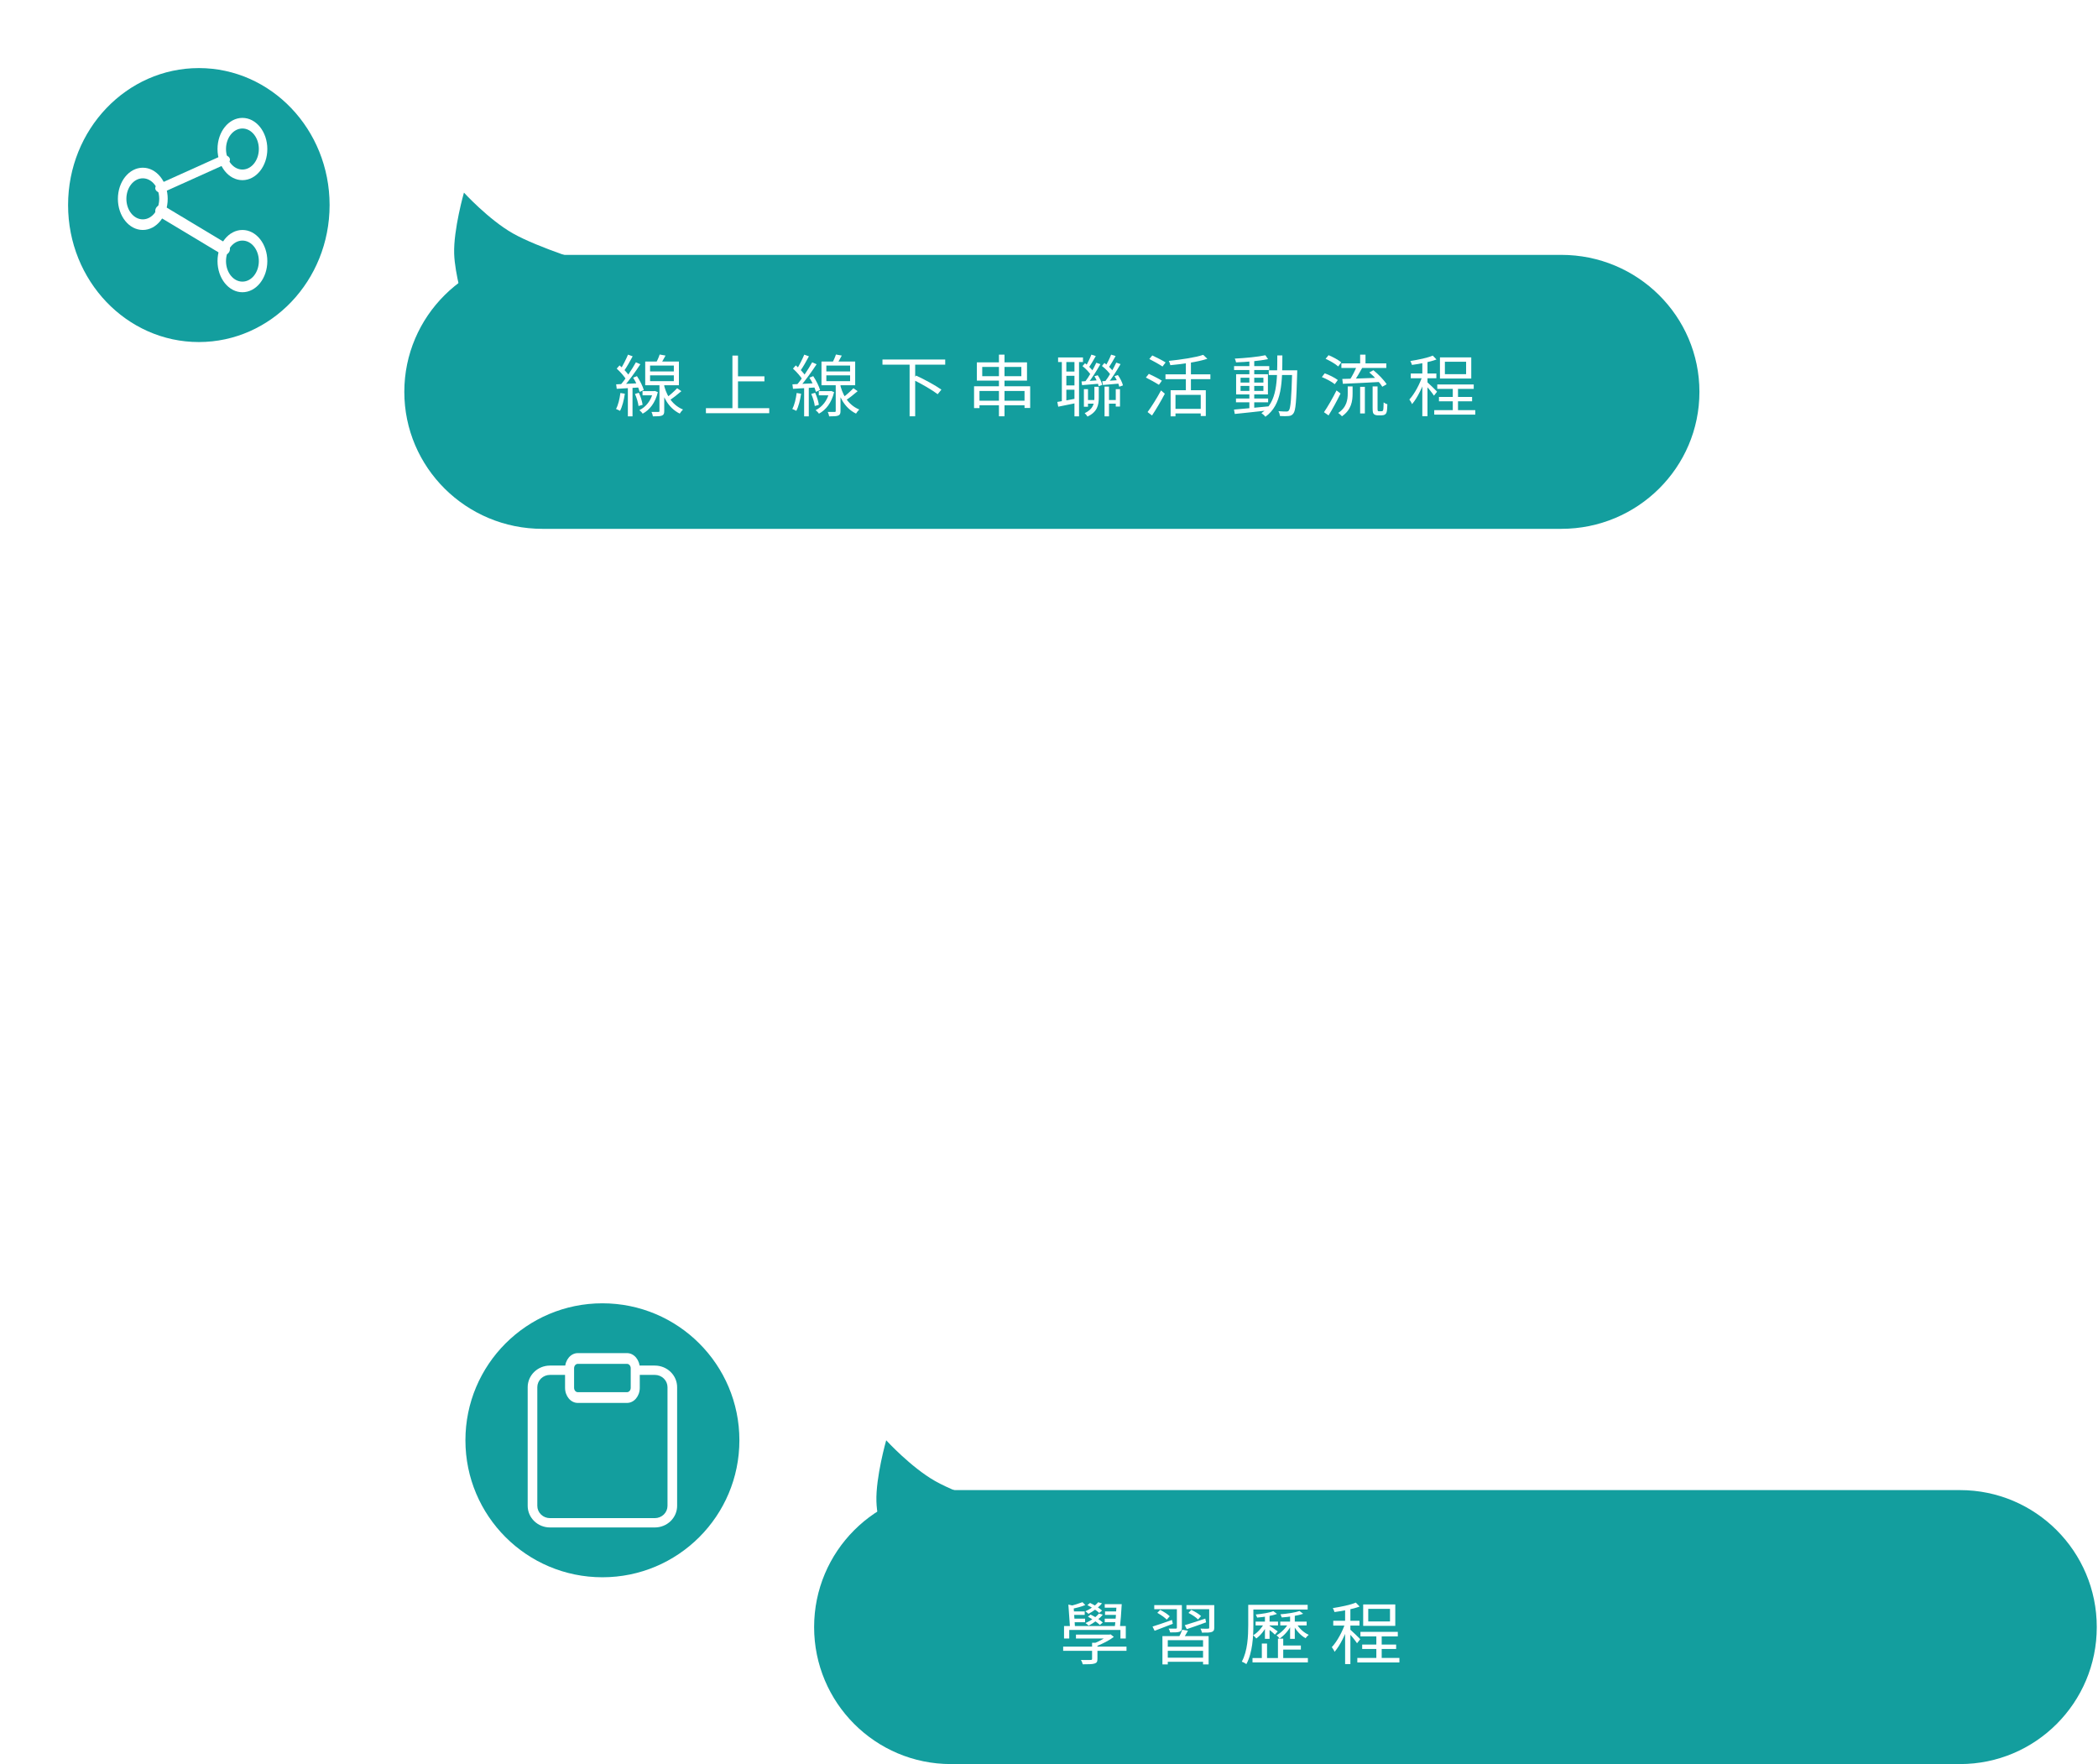 <svg width="264" height="222" viewBox="0 0 264 222" fill="none" xmlns="http://www.w3.org/2000/svg">
<g opacity="0.8" filter="url(#filter0_f_408_441)">
<path d="M43.041 25.021C43.041 34.973 34.973 43.041 25.021 43.041C15.068 43.041 7 34.973 7 25.021C7 15.068 15.068 7 25.021 7C34.973 7 43.041 15.068 43.041 25.021Z" fill="white"/>
</g>
<path d="M41.475 25.804C41.475 35.324 34.108 43.041 25.021 43.041C15.934 43.041 8.567 35.324 8.567 25.804C8.567 16.284 15.934 8.567 25.021 8.567C34.108 8.567 41.475 16.284 41.475 25.804Z" fill="#139E9E"/>
<path fill-rule="evenodd" clip-rule="evenodd" d="M30.505 16.17C29.364 16.17 28.439 17.326 28.439 18.753C28.439 20.179 29.364 21.335 30.505 21.335C31.646 21.335 32.571 20.179 32.571 18.753C32.571 17.326 31.646 16.17 30.505 16.17ZM27.371 18.753C27.371 16.589 28.774 14.835 30.505 14.835C32.236 14.835 33.639 16.589 33.639 18.753C33.639 20.916 32.236 22.67 30.505 22.67C28.774 22.67 27.371 20.916 27.371 18.753Z" fill="white"/>
<path fill-rule="evenodd" clip-rule="evenodd" d="M17.969 22.438C16.828 22.438 15.903 23.594 15.903 25.021C15.903 26.447 16.828 27.603 17.969 27.603C19.11 27.603 20.035 26.447 20.035 25.021C20.035 23.594 19.11 22.438 17.969 22.438ZM14.835 25.021C14.835 22.857 16.238 21.103 17.969 21.103C19.7 21.103 21.103 22.857 21.103 25.021C21.103 27.184 19.7 28.938 17.969 28.938C16.238 28.938 14.835 27.184 14.835 25.021Z" fill="white"/>
<path fill-rule="evenodd" clip-rule="evenodd" d="M30.505 30.273C29.364 30.273 28.439 31.429 28.439 32.855C28.439 34.282 29.364 35.438 30.505 35.438C31.646 35.438 32.571 34.282 32.571 32.855C32.571 31.429 31.646 30.273 30.505 30.273ZM27.371 32.855C27.371 30.692 28.774 28.938 30.505 28.938C32.236 28.938 33.639 30.692 33.639 32.855C33.639 35.019 32.236 36.773 30.505 36.773C28.774 36.773 27.371 35.019 27.371 32.855Z" fill="white"/>
<path fill-rule="evenodd" clip-rule="evenodd" d="M19.634 26.172C19.834 25.819 20.273 25.699 20.616 25.905L28.581 30.691C28.924 30.897 29.04 31.351 28.84 31.704C28.641 32.058 28.201 32.177 27.858 31.971L19.893 27.185C19.55 26.979 19.434 26.526 19.634 26.172Z" fill="white"/>
<path fill-rule="evenodd" clip-rule="evenodd" d="M28.84 19.812C29.04 20.077 28.924 20.417 28.581 20.572L20.618 24.161C20.275 24.316 19.834 24.227 19.634 23.962C19.434 23.697 19.55 23.356 19.893 23.202L27.856 19.612C28.199 19.457 28.64 19.547 28.84 19.812Z" fill="white"/>
<path d="M213.846 49.309C213.846 39.79 206.065 32.072 196.467 32.072H68.255C58.657 32.072 50.877 39.79 50.877 49.309V49.309C50.877 58.829 58.657 66.546 68.255 66.546H196.467C206.065 66.546 213.846 58.829 213.846 49.309V49.309Z" fill="#139E9E"/>
<path d="M85.209 48.851C84.854 49.232 84.233 49.781 83.789 50.102L84.197 50.407C84.659 50.111 85.262 49.637 85.741 49.223L85.209 48.851ZM83.008 44.608C82.902 44.947 82.689 45.42 82.52 45.733L83.079 45.868C83.283 45.589 83.532 45.149 83.745 44.744L83.008 44.608ZM81.802 47.228H84.792V47.964H81.802V47.228ZM81.802 46.003H84.792V46.738H81.802V46.003ZM81.19 45.496V48.479H85.43V45.496H81.19ZM82.982 48.2V51.717C82.982 51.809 82.955 51.835 82.84 51.835C82.733 51.843 82.379 51.843 81.979 51.835C82.059 51.995 82.139 52.232 82.157 52.393C82.716 52.393 83.07 52.384 83.301 52.291C83.523 52.198 83.585 52.038 83.585 51.717V48.2H82.982ZM80.853 49.215V49.747H82.334V49.215H80.853ZM82.183 49.215V49.316C81.926 50.423 81.287 51.201 80.453 51.615C80.586 51.708 80.79 51.919 80.87 52.055C81.757 51.573 82.458 50.685 82.778 49.342L82.414 49.198L82.299 49.215H82.183ZM83.505 48.243L83.141 48.674C83.381 49.773 84.02 51.302 85.537 52.046C85.626 51.886 85.821 51.649 85.945 51.531C84.392 50.888 83.754 49.434 83.505 48.243ZM79.025 44.625C78.794 45.183 78.377 46.011 78.058 46.502L78.51 46.688C78.856 46.223 79.273 45.462 79.61 44.837L79.025 44.625ZM80.019 45.589C79.531 46.476 78.697 47.736 78.031 48.488L78.439 48.708C79.105 47.972 79.965 46.772 80.578 45.834L80.019 45.589ZM77.605 46.383C78.076 46.814 78.608 47.414 78.83 47.82L79.211 47.347C78.981 46.958 78.439 46.392 77.96 45.978L77.605 46.383ZM79.672 47.524C80.027 48.082 80.373 48.834 80.489 49.308L81.012 49.08C80.888 48.615 80.524 47.888 80.152 47.33L79.672 47.524ZM77.534 48.361L77.605 48.927C78.413 48.877 79.477 48.818 80.533 48.75V48.217C79.415 48.277 78.306 48.327 77.534 48.361ZM79.903 49.57C80.116 50.051 80.302 50.685 80.347 51.091L80.861 50.939C80.808 50.533 80.622 49.908 80.391 49.426L79.903 49.57ZM78.067 49.451C77.969 50.187 77.8 50.947 77.517 51.463C77.65 51.522 77.916 51.632 78.022 51.7C78.306 51.159 78.51 50.347 78.626 49.544L78.067 49.451ZM79.007 48.606V52.393H79.593V48.606H79.007Z" fill="white"/>
<path d="M92.546 47.355V47.989H96.192V47.355H92.546ZM88.829 51.362V51.995H96.796V51.362H88.829ZM92.164 44.744V51.7H92.865V44.744H92.164Z" fill="white"/>
<path d="M107.389 48.851C107.034 49.232 106.413 49.781 105.969 50.102L106.377 50.407C106.839 50.111 107.442 49.637 107.921 49.223L107.389 48.851ZM105.189 44.608C105.082 44.947 104.869 45.42 104.701 45.733L105.26 45.868C105.464 45.589 105.712 45.149 105.925 44.744L105.189 44.608ZM103.982 47.228H106.972V47.964H103.982V47.228ZM103.982 46.003H106.972V46.738H103.982V46.003ZM103.37 45.496V48.479H107.611V45.496H103.37ZM105.162 48.2V51.717C105.162 51.809 105.135 51.835 105.02 51.835C104.914 51.843 104.559 51.843 104.159 51.835C104.239 51.995 104.319 52.232 104.337 52.393C104.896 52.393 105.251 52.384 105.481 52.291C105.703 52.198 105.765 52.038 105.765 51.717V48.2H105.162ZM103.033 49.215V49.747H104.514V49.215H103.033ZM104.363 49.215V49.316C104.106 50.423 103.467 51.201 102.633 51.615C102.766 51.708 102.971 51.919 103.05 52.055C103.938 51.573 104.638 50.685 104.958 49.342L104.594 49.198L104.479 49.215H104.363ZM105.685 48.243L105.322 48.674C105.561 49.773 106.2 51.302 107.717 52.046C107.806 51.886 108.001 51.649 108.125 51.531C106.573 50.888 105.934 49.434 105.685 48.243ZM101.205 44.625C100.974 45.183 100.557 46.011 100.238 46.502L100.69 46.688C101.036 46.223 101.453 45.462 101.791 44.837L101.205 44.625ZM102.199 45.589C101.711 46.476 100.877 47.736 100.211 48.488L100.619 48.708C101.285 47.972 102.145 46.772 102.758 45.834L102.199 45.589ZM99.785 46.383C100.256 46.814 100.788 47.414 101.01 47.82L101.391 47.347C101.161 46.958 100.619 46.392 100.14 45.978L99.785 46.383ZM101.853 47.524C102.208 48.082 102.554 48.834 102.669 49.308L103.192 49.08C103.068 48.615 102.704 47.888 102.332 47.33L101.853 47.524ZM99.715 48.361L99.785 48.927C100.593 48.877 101.657 48.818 102.713 48.75V48.217C101.595 48.277 100.486 48.327 99.715 48.361ZM102.083 49.57C102.296 50.051 102.483 50.685 102.527 51.091L103.041 50.939C102.988 50.533 102.802 49.908 102.571 49.426L102.083 49.57ZM100.247 49.451C100.149 50.187 99.981 50.947 99.697 51.463C99.83 51.522 100.096 51.632 100.202 51.7C100.486 51.159 100.69 50.347 100.806 49.544L100.247 49.451ZM101.187 48.606V52.393H101.773V48.606H101.187Z" fill="white"/>
<path d="M111.044 45.242V45.885H118.94V45.242H111.044ZM114.46 45.749V52.384H115.161V45.749H114.46ZM114.85 47.753C115.924 48.277 117.308 49.08 117.991 49.604L118.461 49.029C117.751 48.522 116.35 47.753 115.285 47.262L114.85 47.753Z" fill="white"/>
<path d="M125.701 44.625V52.384H126.402V44.625H125.701ZM122.569 48.606V51.353H123.252V49.198H128.921V51.336H129.631V48.606H122.569ZM123.598 46.172H128.522V47.338H123.598V46.172ZM122.924 45.597V47.896H129.232V45.597H122.924ZM122.986 50.423V50.998H129.205V50.423H122.986Z" fill="white"/>
<path d="M133.144 44.98V45.555H136.276V44.98H133.144ZM133.961 46.755V47.288H135.566V46.755H133.961ZM136.596 50.339V50.795H137.926V50.339H136.596ZM139.31 50.339V50.795H140.712V50.339H139.31ZM133.961 48.496V49.037H135.566V48.496H133.961ZM133.615 45.268V50.677H134.182V45.268H133.615ZM135.203 45.268V52.393H135.779V45.268H135.203ZM138.991 48.648V52.393H139.55V48.648H138.991ZM136.392 48.97V51.184H136.906V48.97H136.392ZM140.402 48.97V51.159H140.934V48.97H140.402ZM133.047 50.575L133.162 51.176C133.854 51.04 134.706 50.863 135.54 50.694L135.495 50.136C134.582 50.313 133.677 50.483 133.047 50.575ZM137.713 48.665V50.009C137.713 50.753 137.58 51.471 136.489 51.995C136.604 52.089 136.773 52.291 136.844 52.418C138.095 51.827 138.264 50.956 138.264 50.018V48.665H137.713ZM136.09 47.998L136.161 48.462C136.773 48.42 137.527 48.353 138.299 48.285V47.846C137.456 47.905 136.667 47.964 136.09 47.998ZM136.214 46.071C136.631 46.392 137.075 46.865 137.27 47.195L137.589 46.789C137.403 46.459 136.942 46.02 136.534 45.707L136.214 46.071ZM137.713 47.347C137.962 47.744 138.193 48.26 138.246 48.598L138.698 48.437C138.627 48.099 138.397 47.592 138.13 47.22L137.713 47.347ZM137.332 44.625C137.163 45.065 136.853 45.724 136.604 46.121L136.986 46.273C137.261 45.902 137.607 45.301 137.891 44.803L137.332 44.625ZM137.953 45.648C137.607 46.392 137.004 47.448 136.507 48.082L136.888 48.234C137.385 47.626 138.015 46.62 138.468 45.825L137.953 45.648ZM138.698 47.972L138.787 48.446C139.399 48.395 140.144 48.327 140.907 48.26L140.899 47.82C140.065 47.879 139.275 47.938 138.698 47.972ZM138.663 46.054C139.098 46.383 139.568 46.865 139.772 47.212L140.1 46.789C139.896 46.451 139.417 45.995 138.973 45.673L138.663 46.054ZM140.242 47.338C140.517 47.761 140.774 48.31 140.845 48.665L141.307 48.496C141.227 48.141 140.961 47.6 140.668 47.195L140.242 47.338ZM139.816 44.625C139.648 45.073 139.328 45.724 139.071 46.121L139.479 46.282C139.754 45.91 140.1 45.31 140.384 44.803L139.816 44.625ZM140.464 45.631C140.118 46.366 139.515 47.431 139.018 48.057L139.399 48.226C139.914 47.617 140.544 46.611 141.005 45.817L140.464 45.631Z" fill="white"/>
<path d="M147.304 49.105V52.393H147.916V49.688H151.093V52.35H151.731V49.105H147.304ZM151.403 44.651C150.418 44.989 148.617 45.251 147.074 45.411C147.153 45.555 147.242 45.8 147.269 45.952C148.857 45.809 150.711 45.547 151.927 45.149L151.403 44.651ZM149.221 45.386V49.443H149.859V45.386H149.221ZM146.657 47.102V47.71H152.308V47.102H146.657ZM147.721 51.446V52.029H151.385V51.446H147.721ZM144.625 45.175C145.175 45.454 145.911 45.868 146.284 46.121L146.674 45.606C146.293 45.361 145.539 44.98 144.997 44.727L144.625 45.175ZM144.19 47.508C144.731 47.778 145.468 48.184 145.831 48.42L146.204 47.905C145.831 47.66 145.086 47.288 144.563 47.043L144.19 47.508ZM144.403 51.852L144.962 52.283C145.485 51.497 146.106 50.44 146.577 49.544L146.098 49.13C145.583 50.094 144.882 51.209 144.403 51.852Z" fill="white"/>
<path d="M155.529 50.145V50.626H159.574V50.145H155.529ZM155.289 46.071V46.561H159.716V46.071H155.289ZM157.214 45.301V51.522H157.826V45.301H157.214ZM155.28 51.539L155.378 52.089C156.504 51.979 158.11 51.801 159.619 51.632L159.61 51.133C158.022 51.294 156.363 51.446 155.28 51.539ZM156.105 48.564H158.98V49.189H156.105V48.564ZM156.105 47.533H158.98V48.141H156.105V47.533ZM155.546 47.093V49.629H159.548V47.093H155.546ZM159.228 44.701C158.314 44.904 156.7 45.056 155.378 45.124C155.449 45.251 155.511 45.462 155.537 45.597C156.868 45.555 158.518 45.411 159.565 45.192L159.228 44.701ZM159.654 46.595V47.186H162.857V46.595H159.654ZM162.6 46.595V46.747C162.502 50.17 162.404 51.387 162.183 51.649C162.103 51.759 162.014 51.784 161.872 51.784C161.695 51.784 161.304 51.776 160.87 51.742C160.976 51.911 161.047 52.173 161.065 52.35C161.473 52.376 161.899 52.376 162.147 52.35C162.413 52.325 162.591 52.249 162.75 52.029C163.043 51.666 163.132 50.483 163.23 46.916C163.23 46.831 163.238 46.595 163.238 46.595H162.6ZM160.728 44.727C160.719 47.922 160.763 50.601 158.731 51.987C158.891 52.089 159.122 52.291 159.228 52.443C161.349 50.931 161.358 48.091 161.366 44.727H160.728Z" fill="white"/>
<path d="M168.792 45.724V46.299H174.444V45.724H168.792ZM171.152 44.625V46.003H171.827V44.625H171.152ZM171.152 48.674V52.029H171.747V48.674H171.152ZM169.591 48.623V49.494C169.591 50.288 169.475 51.243 168.393 51.962C168.544 52.063 168.766 52.258 168.863 52.384C170.061 51.556 170.203 50.457 170.203 49.511V48.623H169.591ZM170.753 46.037C170.54 46.578 170.15 47.355 169.821 47.837L170.354 48.023C170.691 47.567 171.108 46.848 171.445 46.24L170.753 46.037ZM172.306 46.865C172.936 47.389 173.636 48.158 173.938 48.665L174.488 48.353C174.169 47.837 173.459 47.102 172.82 46.586L172.306 46.865ZM168.908 47.685L168.979 48.294C170.194 48.243 171.942 48.158 173.61 48.065L173.628 47.533C171.889 47.592 170.061 47.66 168.908 47.685ZM166.805 45.149C167.373 45.403 168.056 45.809 168.393 46.113L168.775 45.597C168.437 45.301 167.737 44.921 167.178 44.693L166.805 45.149ZM166.335 47.448C166.911 47.676 167.612 48.057 167.958 48.344L168.34 47.82C167.985 47.541 167.266 47.178 166.698 46.975L166.335 47.448ZM166.601 51.869L167.178 52.274C167.666 51.488 168.251 50.415 168.686 49.519L168.18 49.13C167.701 50.094 167.053 51.218 166.601 51.869ZM172.723 48.623V51.353C172.723 51.869 172.767 52.004 172.9 52.122C173.024 52.224 173.219 52.266 173.388 52.266C173.486 52.266 173.716 52.266 173.832 52.266C173.974 52.266 174.151 52.232 174.249 52.173C174.373 52.105 174.444 52.004 174.488 51.843C174.541 51.691 174.568 51.243 174.577 50.871C174.417 50.821 174.222 50.728 174.107 50.635C174.098 51.04 174.089 51.345 174.071 51.488C174.053 51.624 174.027 51.683 173.982 51.708C173.947 51.742 173.867 51.75 173.796 51.75C173.716 51.75 173.601 51.75 173.539 51.75C173.486 51.75 173.423 51.742 173.397 51.717C173.353 51.674 173.344 51.59 173.344 51.421V48.623H172.723Z" fill="white"/>
<path d="M182.81 48.606V51.987H183.467V48.606H182.81ZM180.858 48.378V48.936H185.445V48.378H180.858ZM180.477 51.607V52.173H185.64V51.607H180.477ZM181.071 49.95V50.499H185.241V49.95H181.071ZM181.816 45.521H184.487V47.085H181.816V45.521ZM181.195 44.972V47.634H185.135V44.972H181.195ZM178.977 45.318V52.376H179.625V45.318H178.977ZM177.522 47V47.6H180.743V47H177.522ZM179.013 47.228C178.693 48.277 177.984 49.595 177.345 50.271C177.46 50.415 177.62 50.677 177.682 50.855C178.365 50.068 179.075 48.589 179.43 47.398L179.013 47.228ZM180.29 44.744C179.643 45.031 178.472 45.268 177.469 45.428C177.549 45.572 177.638 45.775 177.673 45.919C178.702 45.783 179.944 45.547 180.761 45.234L180.29 44.744ZM179.598 48.091L179.288 48.344C179.563 48.64 180.228 49.443 180.441 49.789L180.832 49.291C180.654 49.08 179.82 48.277 179.598 48.091Z" fill="white"/>
<path d="M74.382 33.212L58.38 38.34C58.38 38.34 57.228 34.482 57.15 31.93C57.055 28.886 58.38 24.237 58.38 24.237C58.38 24.237 61.491 27.638 64.535 29.366C67.749 31.19 74.382 33.212 74.382 33.212Z" fill="#139E9E"/>
<path d="M263.846 204.742C263.846 195.223 256.14 187.505 246.635 187.505H119.655C110.149 187.505 102.444 195.223 102.444 204.742V204.742C102.444 214.262 110.149 221.98 119.655 221.98H246.635C256.14 221.98 263.846 214.262 263.846 204.742V204.742Z" fill="#139E9E"/>
<path d="M133.783 207.198V207.729H141.752V207.198H133.783ZM135.393 205.689V206.177H139.596V205.689H135.393ZM137.422 206.717V208.732C137.422 208.843 137.386 208.869 137.24 208.878C137.094 208.886 136.576 208.895 136.021 208.878C136.112 209.032 136.212 209.255 136.248 209.426C136.976 209.426 137.449 209.418 137.722 209.332C138.022 209.246 138.095 209.083 138.095 208.749V206.717H137.422ZM139.441 205.689V205.8C139.041 206.143 138.25 206.58 137.586 206.82C137.677 206.897 137.84 207.06 137.922 207.163C138.677 206.88 139.56 206.435 140.16 205.98L139.751 205.655L139.605 205.689H139.441ZM133.892 204.609V206.177H134.547V205.106H140.988V206.177H141.661V204.609H133.892ZM134.438 201.908L134.647 204.857H135.275L135.102 202.2C135.211 202.183 135.266 202.148 135.284 202.106L134.438 201.908ZM140.506 201.857C140.46 202.817 140.369 204.103 140.26 204.883H140.915C141.006 204.12 141.097 202.843 141.152 201.857H140.506ZM139.014 201.857V202.303H140.76V201.857H139.014ZM136.212 201.608C135.794 201.763 135.084 202.003 134.584 202.097L134.884 202.448C135.384 202.346 136.076 202.183 136.567 201.968L136.212 201.608ZM134.838 202.774V203.211H136.494V202.774H134.838ZM134.884 203.683V204.129H136.54V203.683H134.884ZM139.05 202.774V203.211H140.688V202.774H139.05ZM139.014 203.683V204.129H140.624V203.683H139.014ZM138.186 201.617C137.822 202.063 137.195 202.474 136.576 202.757C136.685 202.834 136.885 202.989 136.967 203.074C137.577 202.757 138.25 202.268 138.668 201.754L138.186 201.617ZM136.831 201.977C137.367 202.251 138.013 202.663 138.323 202.963L138.677 202.663C138.359 202.363 137.704 201.951 137.167 201.703L136.831 201.977ZM138.277 203.04C137.904 203.511 137.24 203.949 136.594 204.24C136.712 204.317 136.913 204.48 136.994 204.557C137.622 204.232 138.341 203.717 138.768 203.177L138.277 203.04ZM136.894 203.434C137.44 203.726 138.095 204.163 138.404 204.472L138.768 204.163C138.441 203.854 137.777 203.426 137.231 203.169L136.894 203.434Z" fill="white"/>
<path d="M146.273 205.877V209.443H146.946V206.392H151.386V209.443H152.086V205.877H146.273ZM146.628 207.215V207.729H151.604V207.215H146.628ZM146.655 208.595V209.109H151.604V208.595H146.655ZM148.766 205.072C148.675 205.354 148.475 205.792 148.302 206.083L148.857 206.22C149.048 205.963 149.284 205.577 149.484 205.2L148.766 205.072ZM145.245 201.977V202.491H148.274V201.977H145.245ZM148.092 201.977V204.814C148.092 204.9 148.065 204.934 147.947 204.934C147.838 204.943 147.474 204.943 147.055 204.934C147.137 205.072 147.219 205.269 147.246 205.414C147.829 205.414 148.193 205.414 148.429 205.329C148.647 205.243 148.72 205.097 148.72 204.814V201.977H148.092ZM149.293 201.977V202.491H152.468V201.977H149.293ZM152.159 201.977V204.814C152.159 204.917 152.122 204.934 152.004 204.943C151.886 204.952 151.486 204.952 151.058 204.934C151.14 205.08 151.222 205.294 151.249 205.44C151.859 205.449 152.25 205.44 152.486 205.354C152.732 205.26 152.796 205.114 152.796 204.814V201.977H152.159ZM149.084 204.506L149.339 205.003C150.039 204.772 150.931 204.446 151.768 204.146L151.668 203.674C150.712 203.991 149.748 204.309 149.084 204.506ZM149.548 202.963C149.985 203.177 150.512 203.52 150.758 203.786L151.131 203.357C150.876 203.1 150.339 202.774 149.903 202.577L149.548 202.963ZM145.027 204.677L145.291 205.209C145.955 204.96 146.783 204.634 147.583 204.326L147.474 203.846C146.564 204.163 145.655 204.489 145.027 204.677ZM145.627 202.954C146.064 203.186 146.573 203.546 146.819 203.803L147.192 203.383C146.946 203.126 146.419 202.791 145.991 202.577L145.627 202.954Z" fill="white"/>
<path d="M157.48 201.943V202.534H164.549V201.943H157.48ZM157.608 208.638V209.186H164.576V208.638H157.608ZM161.165 207.06V207.575H163.694V207.06H161.165ZM157.071 201.943V204.48C157.071 205.843 156.998 207.738 156.261 209.092C156.434 209.152 156.716 209.306 156.835 209.401C157.608 207.986 157.717 205.912 157.717 204.489V201.943H157.071ZM160.81 206.195V208.938H161.474V206.195H160.81ZM158.781 206.812V208.946H159.436V206.812H158.781ZM157.999 204.051V204.532H160.819V204.051H157.999ZM159.172 203.091V206.22H159.755V203.091H159.172ZM159.091 204.249C158.79 204.832 158.217 205.474 157.69 205.775C157.817 205.869 157.99 206.049 158.081 206.177C158.618 205.8 159.191 205.072 159.491 204.394L159.091 204.249ZM161.101 204.051V204.532H164.421V204.051H161.101ZM162.338 203.091V206.22H162.929V203.091H162.338ZM162.147 204.249C161.829 204.84 161.201 205.474 160.628 205.775C160.755 205.869 160.928 206.049 161.01 206.186C161.601 205.809 162.229 205.08 162.547 204.394L162.147 204.249ZM159.709 204.557L159.373 204.806C159.627 204.986 160.228 205.483 160.428 205.697L160.783 205.286C160.61 205.14 159.927 204.677 159.709 204.557ZM163.12 204.257L162.702 204.386C163.02 205.089 163.639 205.792 164.285 206.143C164.376 206.006 164.549 205.817 164.685 205.715C164.039 205.44 163.421 204.849 163.12 204.257ZM160.228 202.74C159.746 202.937 158.818 203.083 158.017 203.16C158.081 203.271 158.154 203.443 158.19 203.546C159.027 203.486 160.046 203.331 160.692 203.083L160.228 202.74ZM163.512 202.714C162.993 202.92 161.974 203.057 161.119 203.134C161.183 203.237 161.256 203.426 161.283 203.529C162.193 203.469 163.284 203.314 163.985 203.066L163.512 202.714Z" fill="white"/>
<path d="M173.191 205.577V209.006H173.864V205.577H173.191ZM171.189 205.346V205.912H175.892V205.346H171.189ZM170.798 208.621V209.195H176.092V208.621H170.798ZM171.408 206.94V207.498H175.683V206.94H171.408ZM172.172 202.448H174.91V204.034H172.172V202.448ZM171.535 201.891V204.592H175.574V201.891H171.535ZM169.261 202.243V209.401H169.925V202.243H169.261ZM167.769 203.949V204.557H171.071V203.949H167.769ZM169.297 204.18C168.97 205.243 168.242 206.58 167.587 207.266C167.705 207.412 167.869 207.678 167.933 207.858C168.633 207.06 169.361 205.56 169.725 204.352L169.297 204.18ZM170.607 201.66C169.943 201.951 168.742 202.191 167.714 202.354C167.796 202.5 167.887 202.706 167.924 202.851C168.979 202.714 170.252 202.474 171.089 202.157L170.607 201.66ZM169.898 205.054L169.579 205.312C169.861 205.612 170.543 206.426 170.762 206.777L171.162 206.272C170.98 206.057 170.125 205.243 169.898 205.054Z" fill="white"/>
<path d="M127.516 190.212L111.514 195.34C111.514 195.34 110.362 191.482 110.283 188.93C110.189 185.886 111.514 181.237 111.514 181.237C111.514 181.237 114.625 184.638 117.669 186.366C120.883 188.19 127.516 190.212 127.516 190.212Z" fill="#139E9E"/>
<g opacity="0.8" filter="url(#filter1_f_408_441)">
<path d="M94.608 182.021C94.608 191.973 86.189 200.041 75.804 200.041C65.419 200.041 57 191.973 57 182.021C57 172.068 65.419 164 75.804 164C86.189 164 94.608 172.068 94.608 182.021Z" fill="white"/>
</g>
<path d="M93.041 181.237C93.041 190.757 85.323 198.474 75.803 198.474C66.284 198.474 58.566 190.757 58.566 181.237C58.566 171.717 66.284 164 75.803 164C85.323 164 93.041 171.717 93.041 181.237Z" fill="#139E9E"/>
<path fill-rule="evenodd" clip-rule="evenodd" d="M69.206 173.009C68.783 173.009 68.378 173.172 68.079 173.462C67.78 173.752 67.612 174.145 67.612 174.555V189.486C67.612 189.896 67.78 190.289 68.079 190.579C68.378 190.869 68.783 191.032 69.206 191.032H82.401C82.824 191.032 83.229 190.869 83.528 190.579C83.827 190.289 83.995 189.896 83.995 189.486V174.555C83.995 174.145 83.827 173.752 83.528 173.462C83.229 173.172 82.824 173.009 82.401 173.009H80.202C79.868 173.009 79.597 172.746 79.597 172.422C79.597 172.098 79.868 171.835 80.202 171.835H82.401C83.145 171.835 83.858 172.122 84.384 172.632C84.91 173.142 85.206 173.834 85.206 174.555V189.486C85.206 190.207 84.91 190.899 84.384 191.409C83.858 191.92 83.145 192.206 82.401 192.206H69.206C68.462 192.206 67.749 191.92 67.223 191.409C66.697 190.899 66.401 190.207 66.401 189.486V174.555C66.401 173.834 66.697 173.142 67.223 172.632C67.749 172.122 68.462 171.835 69.206 171.835H71.405C71.739 171.835 72.01 172.098 72.01 172.422C72.01 172.746 71.739 173.009 71.405 173.009H69.206Z" fill="white"/>
<path fill-rule="evenodd" clip-rule="evenodd" d="M72.704 171.621C72.448 171.621 72.24 171.868 72.24 172.173V174.631C72.24 174.936 72.448 175.183 72.704 175.183H78.903C79.159 175.183 79.367 174.936 79.367 174.631V172.173C79.367 171.868 79.159 171.621 78.903 171.621H72.704ZM71.103 172.173C71.103 171.121 71.82 170.268 72.704 170.268H78.903C79.787 170.268 80.505 171.121 80.505 172.173V174.631C80.505 175.683 79.787 176.536 78.903 176.536H72.704C71.82 176.536 71.103 175.683 71.103 174.631V172.173Z" fill="white"/>
<defs>
<filter id="filter0_f_408_441" x="0" y="0" width="50.041" height="50.041" filterUnits="userSpaceOnUse" color-interpolation-filters="sRGB">
<feFlood flood-opacity="0" result="BackgroundImageFix"/>
<feBlend mode="normal" in="SourceGraphic" in2="BackgroundImageFix" result="shape"/>
<feGaussianBlur stdDeviation="3.5" result="effect1_foregroundBlur_408_441"/>
</filter>
<filter id="filter1_f_408_441" x="50" y="157" width="51.608" height="50.041" filterUnits="userSpaceOnUse" color-interpolation-filters="sRGB">
<feFlood flood-opacity="0" result="BackgroundImageFix"/>
<feBlend mode="normal" in="SourceGraphic" in2="BackgroundImageFix" result="shape"/>
<feGaussianBlur stdDeviation="3.5" result="effect1_foregroundBlur_408_441"/>
</filter>
</defs>
</svg>
